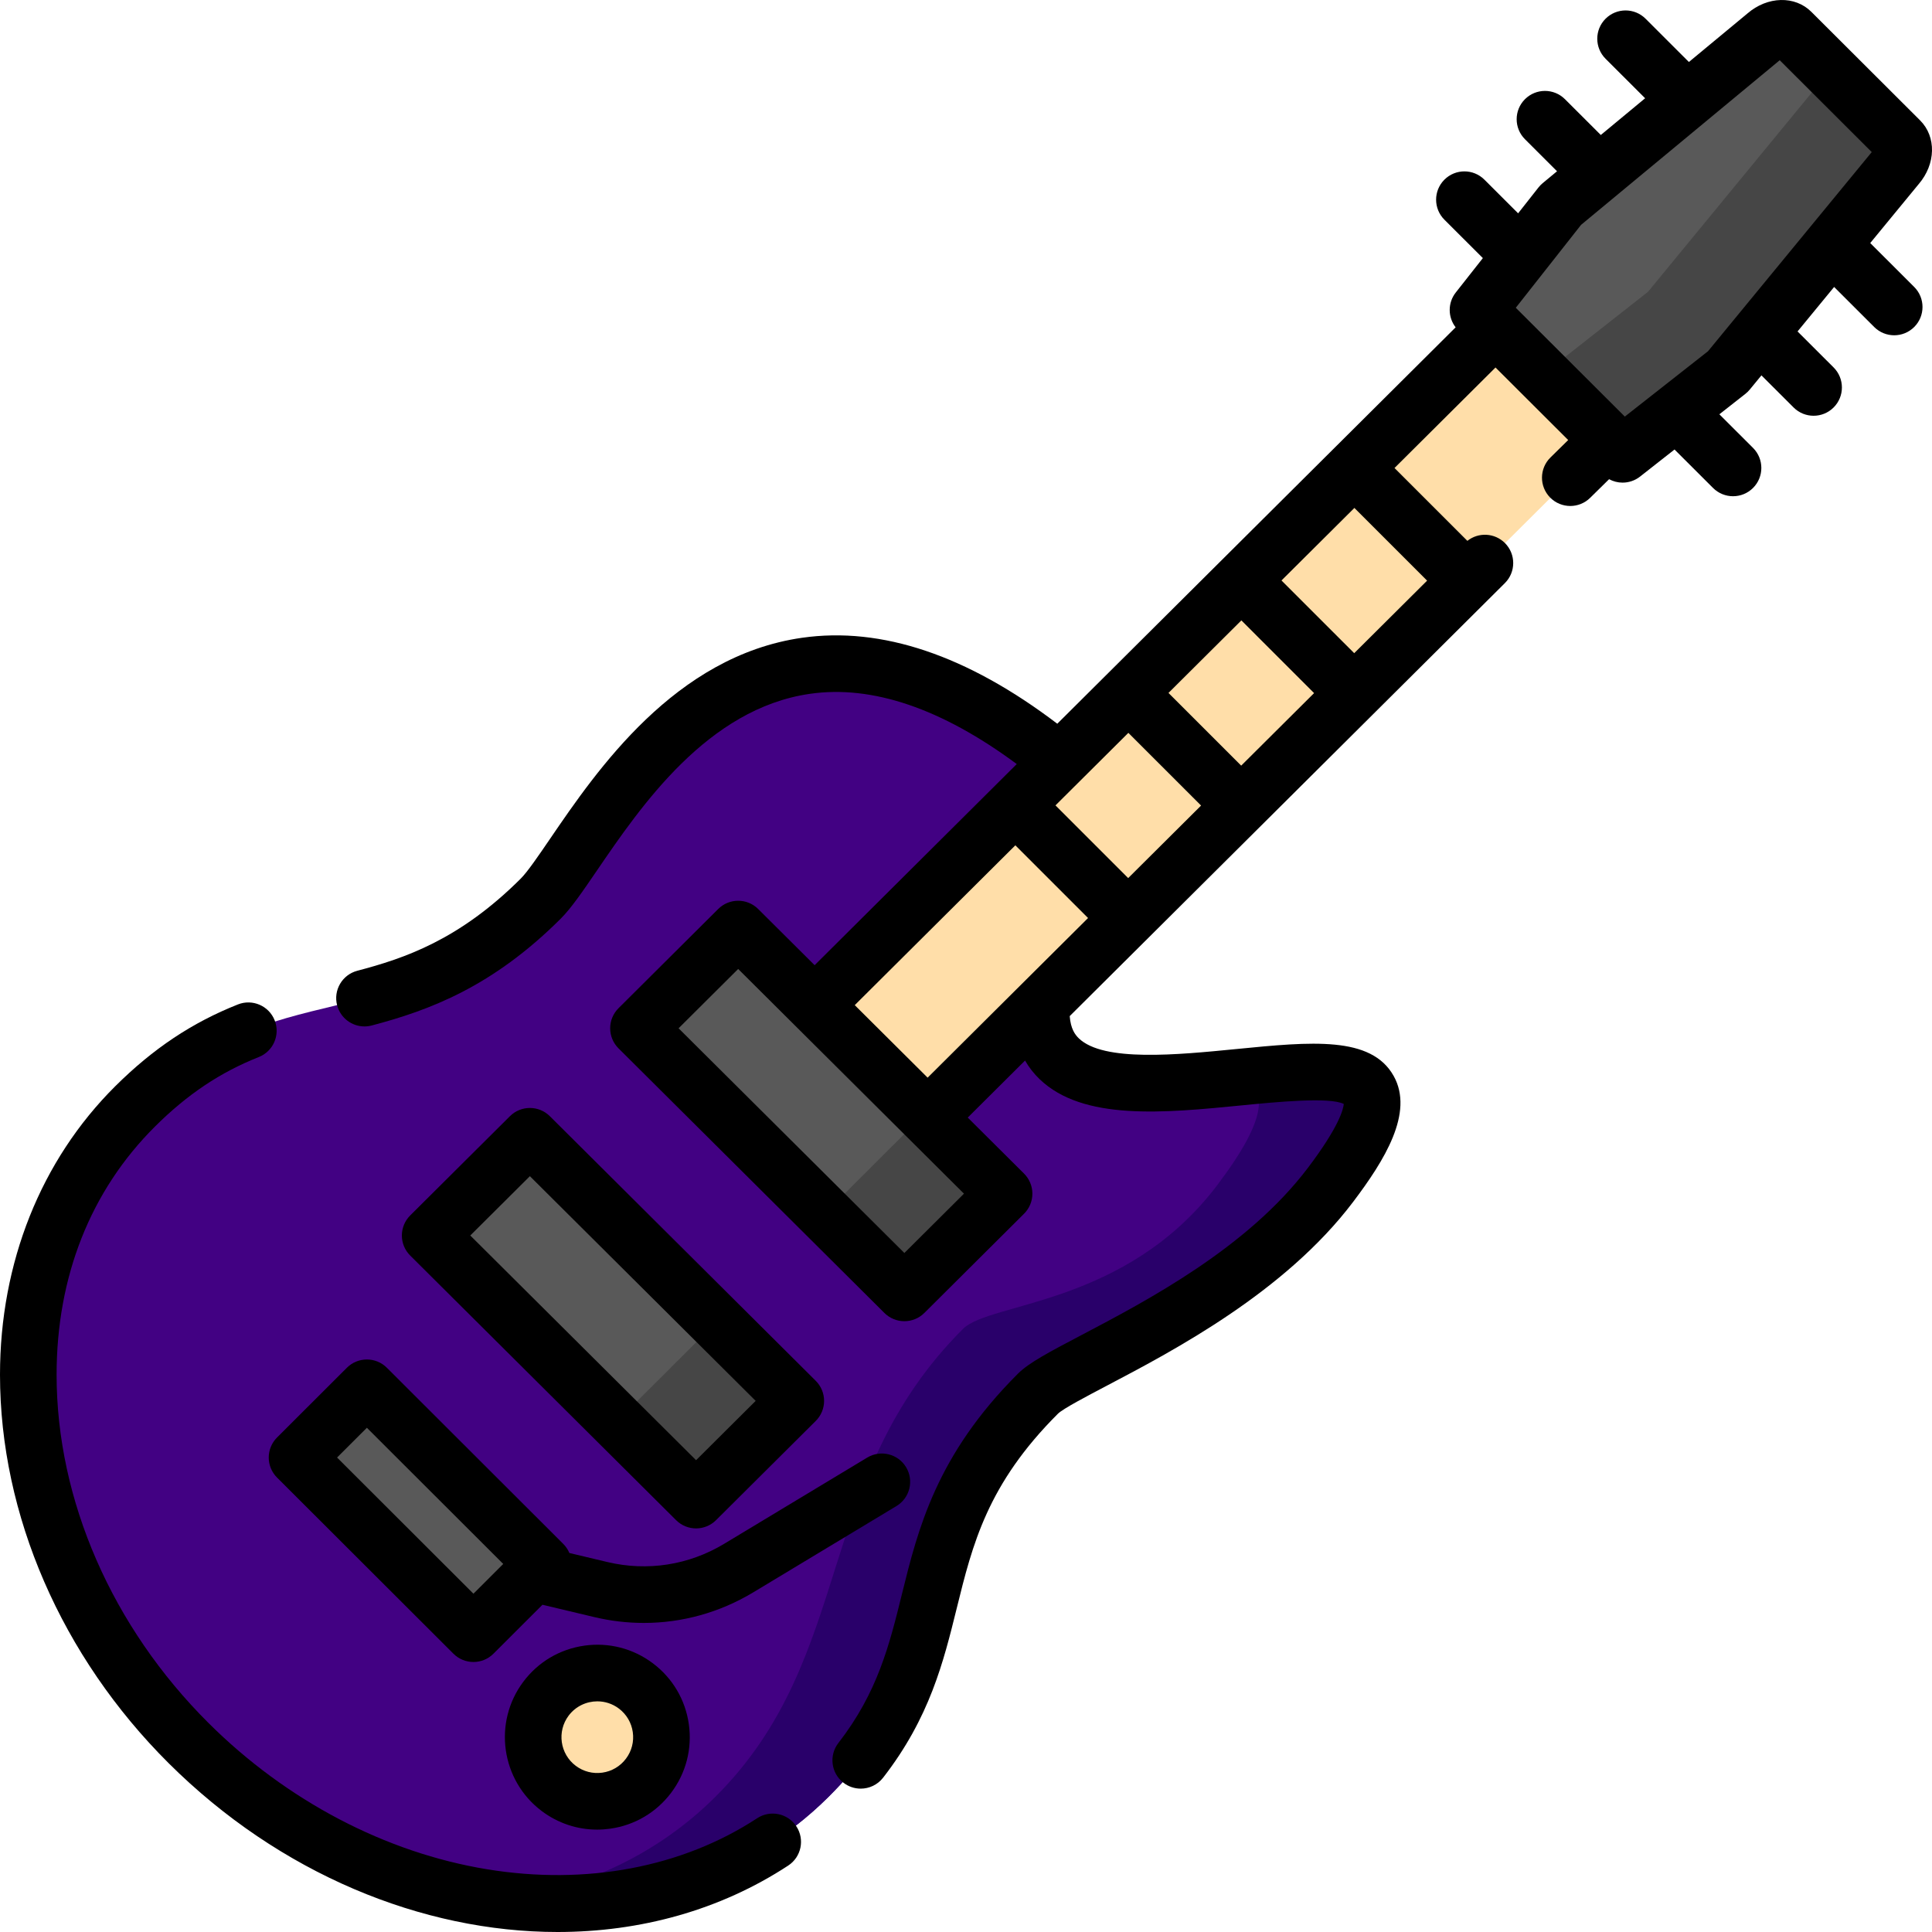<svg
    xmlns="http://www.w3.org/2000/svg"
    viewBox="0 0 512 512"
    id="vector">
    <path
        id="path"
        d="M 143.312 238.176 C 103.755 277.685 73.417 255.821 35.798 293.264 C -8.069 336.925 0.907 413.179 50.001 462.044 C 100.753 512.558 176.657 518.899 219.55 476.206 C 257.056 438.875 235.278 409.086 275.082 369.388 C 282.215 362.274 328.385 346.064 352.59 314.067 C 411.309 236.446 212.343 351.041 297.417 217.009 C 200.478 120.189 158.763 222.744 143.312 238.176 Z"
        fill="#420183"/>
    <path
        id="path_1"
        d="M 328.439 285.511 C 335.96 288.278 336.32 295.918 322.59 314.067 C 298.385 346.064 262.377 345.022 255.244 352.136 C 215.44 391.834 227.056 438.875 189.55 476.206 C 173.988 491.695 154.079 500.724 132.604 503.537 C 165.081 507.606 196.913 498.737 219.55 476.206 C 257.056 438.875 235.278 409.086 275.082 369.388 C 282.215 362.274 328.385 346.064 352.59 314.067 C 377.849 280.677 355.425 282.856 328.439 285.511 Z"
        fill="#29006a"/>
    <path
        id="path_2"
        d="M 239.667 342.691 L 169.2 272.553 L 195.625 246.252 L 266.093 316.39 Z"
        fill="#595959"/>
    <path
        id="path_3"
        d="M 239.711 342.735 L 218.399 321.753 L 244.781 295.408 L 266.093 316.39 Z"
        fill="#464646"/>
    <path
        id="path_4"
        d="M 184.466 397.611 L 113.998 327.473 L 140.424 301.172 L 210.891 371.31 Z"
        fill="#595959"/>
    <path
        id="path_5"
        d="M 184.509 397.655 L 163.351 376.826 L 189.733 350.481 L 210.891 371.31 Z"
        fill="#464646"/>
    <path
        id="path_6"
        d="M 158.29 460.44 M 141.291 460.44 C 141.291 455.933 143.083 451.607 146.27 448.42 C 149.457 445.233 153.783 443.441 158.29 443.441 C 162.797 443.441 167.123 445.233 170.31 448.42 C 173.497 451.607 175.289 455.933 175.289 460.44 C 175.289 464.947 173.497 469.273 170.31 472.46 C 167.123 475.647 162.797 477.439 158.29 477.439 C 153.783 477.439 149.457 475.647 146.27 472.46 C 143.083 469.273 141.291 464.947 141.291 460.44"
        fill="#ffdea9"/>
    <path
        id="path_7"
        d="M 125.466 433.017 L 78.717 386.325 L 97.227 367.838 L 143.976 414.53 Z"
        fill="#595959"/>
    <path
        id="path_8"
        d="M 245.833 296.225 L 215.884 266.416 L 409.136 74.069 L 439.085 103.877 Z"
        fill="#ffdea9"/>
    <path
        id="path_9"
        d="M 502.74 43.96 L 457.9 98.5 L 430 120.42 L 408.82 99.27 L 391.68 82.17 L 413.6 54.33 L 467.95 9.28 C 470.25 7.27 473.19 6.91 474.74 8.46 L 482.49 16.2 L 503.54 37.21 C 505.08 38.75 504.73 41.67 502.74 43.96 Z"
        fill="#595959"/>
    <path
        id="path_10"
        d="M 502.74 43.96 L 457.9 98.5 L 430 120.42 L 408.82 99.27 L 408.83 99.26 L 436.74 77.33 L 481.57 22.79 C 483.51 20.57 483.87 17.77 482.49 16.2 L 503.54 37.21 C 505.08 38.75 504.73 41.67 502.74 43.96 Z"
        fill="#464646"/>
    <path
        id="path_11"
        d="M 200.666 481.846 C 180.788 494.873 155.369 499.677 129.095 495.379 C 102.169 490.974 75.958 477.219 55.291 456.649 C 29.687 431.169 15.001 397.52 15 364.331 C 14.999 338.269 24.021 315.514 41.089 298.527 C 49.645 290.015 58.379 284.169 68.578 280.129 C 72.429 278.604 74.313 274.246 72.788 270.396 C 71.262 266.546 66.902 264.66 63.053 266.186 C 50.897 271 40.556 277.899 30.508 287.896 C 10.834 307.477 -0.001 334.622 0 364.331 C 0.001 401.482 16.297 439.005 44.708 467.278 C 74.093 496.525 111.883 512 147.767 512 C 169.625 512 190.776 506.258 208.889 494.39 C 212.353 492.12 213.321 487.472 211.05 484.007 C 208.78 480.544 204.131 479.576 200.666 481.846 Z"
        fill="#000000"/>
    <path
        id="path_12"
        d="M 184.466 405.044 C 186.38 405.044 188.294 404.316 189.757 402.86 L 216.183 376.562 C 217.597 375.155 218.392 373.242 218.392 371.247 C 218.392 369.252 217.597 367.339 216.183 365.932 L 145.715 295.806 C 142.787 292.894 138.059 292.894 135.133 295.806 L 108.707 322.104 C 107.293 323.511 106.498 325.424 106.498 327.419 C 106.498 329.414 107.293 331.327 108.707 332.734 L 179.175 402.86 C 180.638 404.316 182.552 405.044 184.466 405.044 Z M 140.424 311.701 L 200.26 371.248 L 184.466 386.966 L 124.63 327.419 L 140.424 311.701 Z"
        fill="#000000"/>
    <path
        id="path_13"
        d="M 173.018 440.792 C 167.787 436.858 161.339 435.197 154.86 436.113 C 148.38 437.029 142.646 440.413 138.712 445.642 C 130.591 456.436 132.767 471.822 143.562 479.942 C 147.853 483.169 152.963 484.867 158.239 484.867 C 159.394 484.867 160.556 484.785 161.72 484.621 C 168.2 483.705 173.934 480.321 177.868 475.093 C 181.803 469.864 183.465 463.417 182.549 456.938 C 181.632 450.459 178.248 444.725 173.018 440.792 Z M 165.881 466.077 C 164.356 468.104 162.132 469.416 159.619 469.771 C 157.109 470.125 154.606 469.482 152.579 467.956 C 148.393 464.808 147.55 458.842 150.699 454.657 C 152.562 452.179 155.415 450.873 158.301 450.873 C 160.289 450.873 162.293 451.493 164 452.777 C 166.028 454.302 167.341 456.525 167.695 459.037 C 168.051 461.549 167.407 464.049 165.881 466.077 Z"
        fill="#000000"/>
    <path
        id="path_14"
        d="M 398.808 154.529 C 401.744 151.608 401.755 146.86 398.833 143.924 C 396.114 141.193 391.818 140.996 388.868 143.333 L 369.559 124.027 L 396.326 97.39 L 415.587 116.614 L 410.88 121.247 C 407.928 124.153 407.891 128.901 410.797 131.852 C 412.265 133.342 414.203 134.09 416.142 134.09 C 418.042 134.09 419.943 133.373 421.404 131.935 L 426.426 126.992 C 427.535 127.593 428.765 127.901 430.001 127.901 C 431.63 127.901 433.266 127.372 434.632 126.299 L 443.768 119.123 L 453.973 129.313 C 455.437 130.775 457.355 131.506 459.273 131.506 C 461.194 131.506 463.115 130.773 464.58 129.306 C 467.507 126.376 467.504 121.628 464.573 118.701 L 455.65 109.791 L 462.541 104.379 C 462.968 104.044 463.357 103.663 463.702 103.244 L 466.8 99.476 L 475.324 107.987 C 476.789 109.449 478.706 110.18 480.624 110.18 C 482.545 110.18 484.467 109.446 485.931 107.98 C 488.859 105.049 488.855 100.302 485.924 97.375 L 476.37 87.836 L 486.06 76.05 L 496.685 86.66 C 498.149 88.122 500.067 88.853 501.985 88.853 C 503.906 88.853 505.827 88.12 507.292 86.653 C 510.219 83.723 510.216 78.975 507.285 76.048 L 495.63 64.41 L 508.48 48.781 C 513.029 43.476 513.192 36.237 508.843 31.896 L 480.037 3.148 C 475.678 -1.204 468.415 -1.02 463.104 3.558 L 447.574 16.428 L 436.093 4.961 C 433.163 2.035 428.414 2.037 425.486 4.967 C 422.559 7.897 422.562 12.645 425.493 15.572 L 435.975 26.04 L 424.231 35.772 L 414.732 26.287 C 411.8 23.362 407.051 23.364 404.125 26.294 C 401.198 29.225 401.201 33.972 404.132 36.899 L 412.631 45.384 L 408.821 48.541 C 408.413 48.879 408.042 49.26 407.715 49.676 L 402.317 56.532 L 393.383 47.612 C 390.45 44.686 385.703 44.689 382.776 47.619 C 379.849 50.549 379.852 55.297 382.783 58.224 L 392.973 68.398 L 385.791 77.519 C 383.639 80.252 383.676 84.059 385.759 86.744 L 353.678 118.669 C 353.664 118.683 353.649 118.694 353.635 118.708 C 353.622 118.721 353.612 118.735 353.599 118.747 L 280.193 191.795 C 256.337 173.661 233.598 165.996 212.538 169.02 C 178.839 173.855 158.145 204.169 145.78 222.281 C 142.702 226.79 139.795 231.048 138.011 232.831 C 121.663 249.156 107.075 254.002 94.686 257.263 C 90.68 258.318 88.288 262.419 89.342 266.424 C 90.228 269.789 93.266 272.015 96.59 272.015 C 97.222 272.015 97.864 271.934 98.504 271.766 C 113.838 267.73 130.521 261.504 148.614 243.439 C 151.392 240.661 154.383 236.281 158.168 230.736 C 169.851 213.623 187.506 187.762 214.668 183.865 C 231.162 181.499 249.563 187.761 269.451 202.483 L 215.885 255.788 L 200.917 240.892 C 197.991 237.98 193.261 237.98 190.335 240.892 L 163.909 267.19 C 162.495 268.598 161.7 270.51 161.7 272.505 C 161.7 274.5 162.495 276.413 163.909 277.82 L 234.377 347.947 C 235.84 349.403 237.754 350.131 239.668 350.131 C 241.582 350.131 243.496 349.403 244.959 347.947 L 271.385 321.649 C 272.799 320.241 273.594 318.329 273.594 316.334 C 273.594 314.339 272.799 312.426 271.385 311.019 L 256.463 296.169 L 271.65 281.057 C 272.687 282.861 273.968 284.508 275.504 285.985 C 287.031 297.074 308.421 294.968 329.104 292.933 C 337.894 292.067 352.373 290.643 356.114 292.562 C 356.007 293.887 354.942 298.479 346.611 309.491 C 330.555 330.712 304.056 344.637 286.521 353.852 C 278.195 358.227 272.694 361.117 269.785 364.017 C 248.111 385.633 243.266 405.255 238.992 422.568 C 235.697 435.913 232.585 448.517 222.182 461.908 C 219.642 465.179 220.234 469.89 223.505 472.43 C 224.873 473.492 226.492 474.007 228.101 474.007 C 230.337 474.007 232.551 473.011 234.03 471.108 C 246.385 455.202 250.029 440.44 253.555 426.163 C 257.729 409.259 261.67 393.294 280.377 374.637 C 281.72 373.318 287.978 370.029 293.499 367.128 C 311.077 357.891 340.497 342.43 358.574 318.539 C 366.947 307.471 374.773 294.848 369.335 285.141 C 363.367 274.491 347.597 276.043 327.635 278.007 C 311.958 279.55 292.445 281.47 285.903 275.177 C 284.937 274.247 283.736 272.665 283.485 269.28 L 398.808 154.529 M 328.93 202.902 L 309.659 183.634 L 328.977 164.411 L 348.248 183.679 L 328.93 202.902 Z M 298.98 232.704 L 279.71 213.437 L 279.71 213.437 C 279.738 213.409 279.682 213.465 279.71 213.437 L 299.028 194.213 L 318.298 213.48 L 298.98 232.704 Z M 239.668 332.054 L 179.832 272.507 L 195.626 256.789 L 195.626 256.789 C 195.654 256.818 195.598 256.761 195.626 256.789 L 255.462 316.336 L 255.462 316.336 L 239.668 332.054 Z M 226.517 266.371 L 269.078 224.018 L 288.348 243.284 L 245.831 285.591 L 226.517 266.371 Z M 378.199 153.876 L 358.881 173.099 L 339.609 153.831 L 358.927 134.608 L 378.199 153.876 Z M 430.593 110.4 L 401.7 81.561 L 419.007 59.58 L 419.007 59.58 C 419.021 59.569 418.993 59.591 419.007 59.58 L 471.644 15.96 L 496.033 40.302 L 452.632 93.09 L 430.593 110.4 Z"
        fill="#000000"/>
    <path
        id="path_15"
        d="M 91.927 362.471 L 73.417 380.955 C 72.008 382.362 71.217 384.27 71.217 386.261 C 71.217 388.251 72.008 390.16 73.417 391.567 L 120.166 438.251 C 121.63 439.713 123.548 440.444 125.466 440.444 C 127.384 440.444 129.302 439.713 130.766 438.251 L 143.759 425.276 L 157.494 428.546 C 161.848 429.581 166.247 430.094 170.619 430.094 C 180.747 430.094 190.726 427.345 199.612 421.995 L 237.572 399.118 C 241.119 396.98 242.261 392.372 240.124 388.825 C 237.985 385.278 233.378 384.137 229.828 386.274 L 191.871 409.149 C 182.537 414.769 171.563 416.475 160.966 413.957 L 150.888 411.558 C 150.514 410.669 149.971 409.851 149.275 409.157 L 102.526 362.473 C 99.598 359.547 94.854 359.547 91.927 362.471 Z M 125.466 422.347 L 89.33 386.261 L 97.227 378.375 L 133.363 414.461 L 125.466 422.347 Z"
        fill="#000000"/>
</svg>
